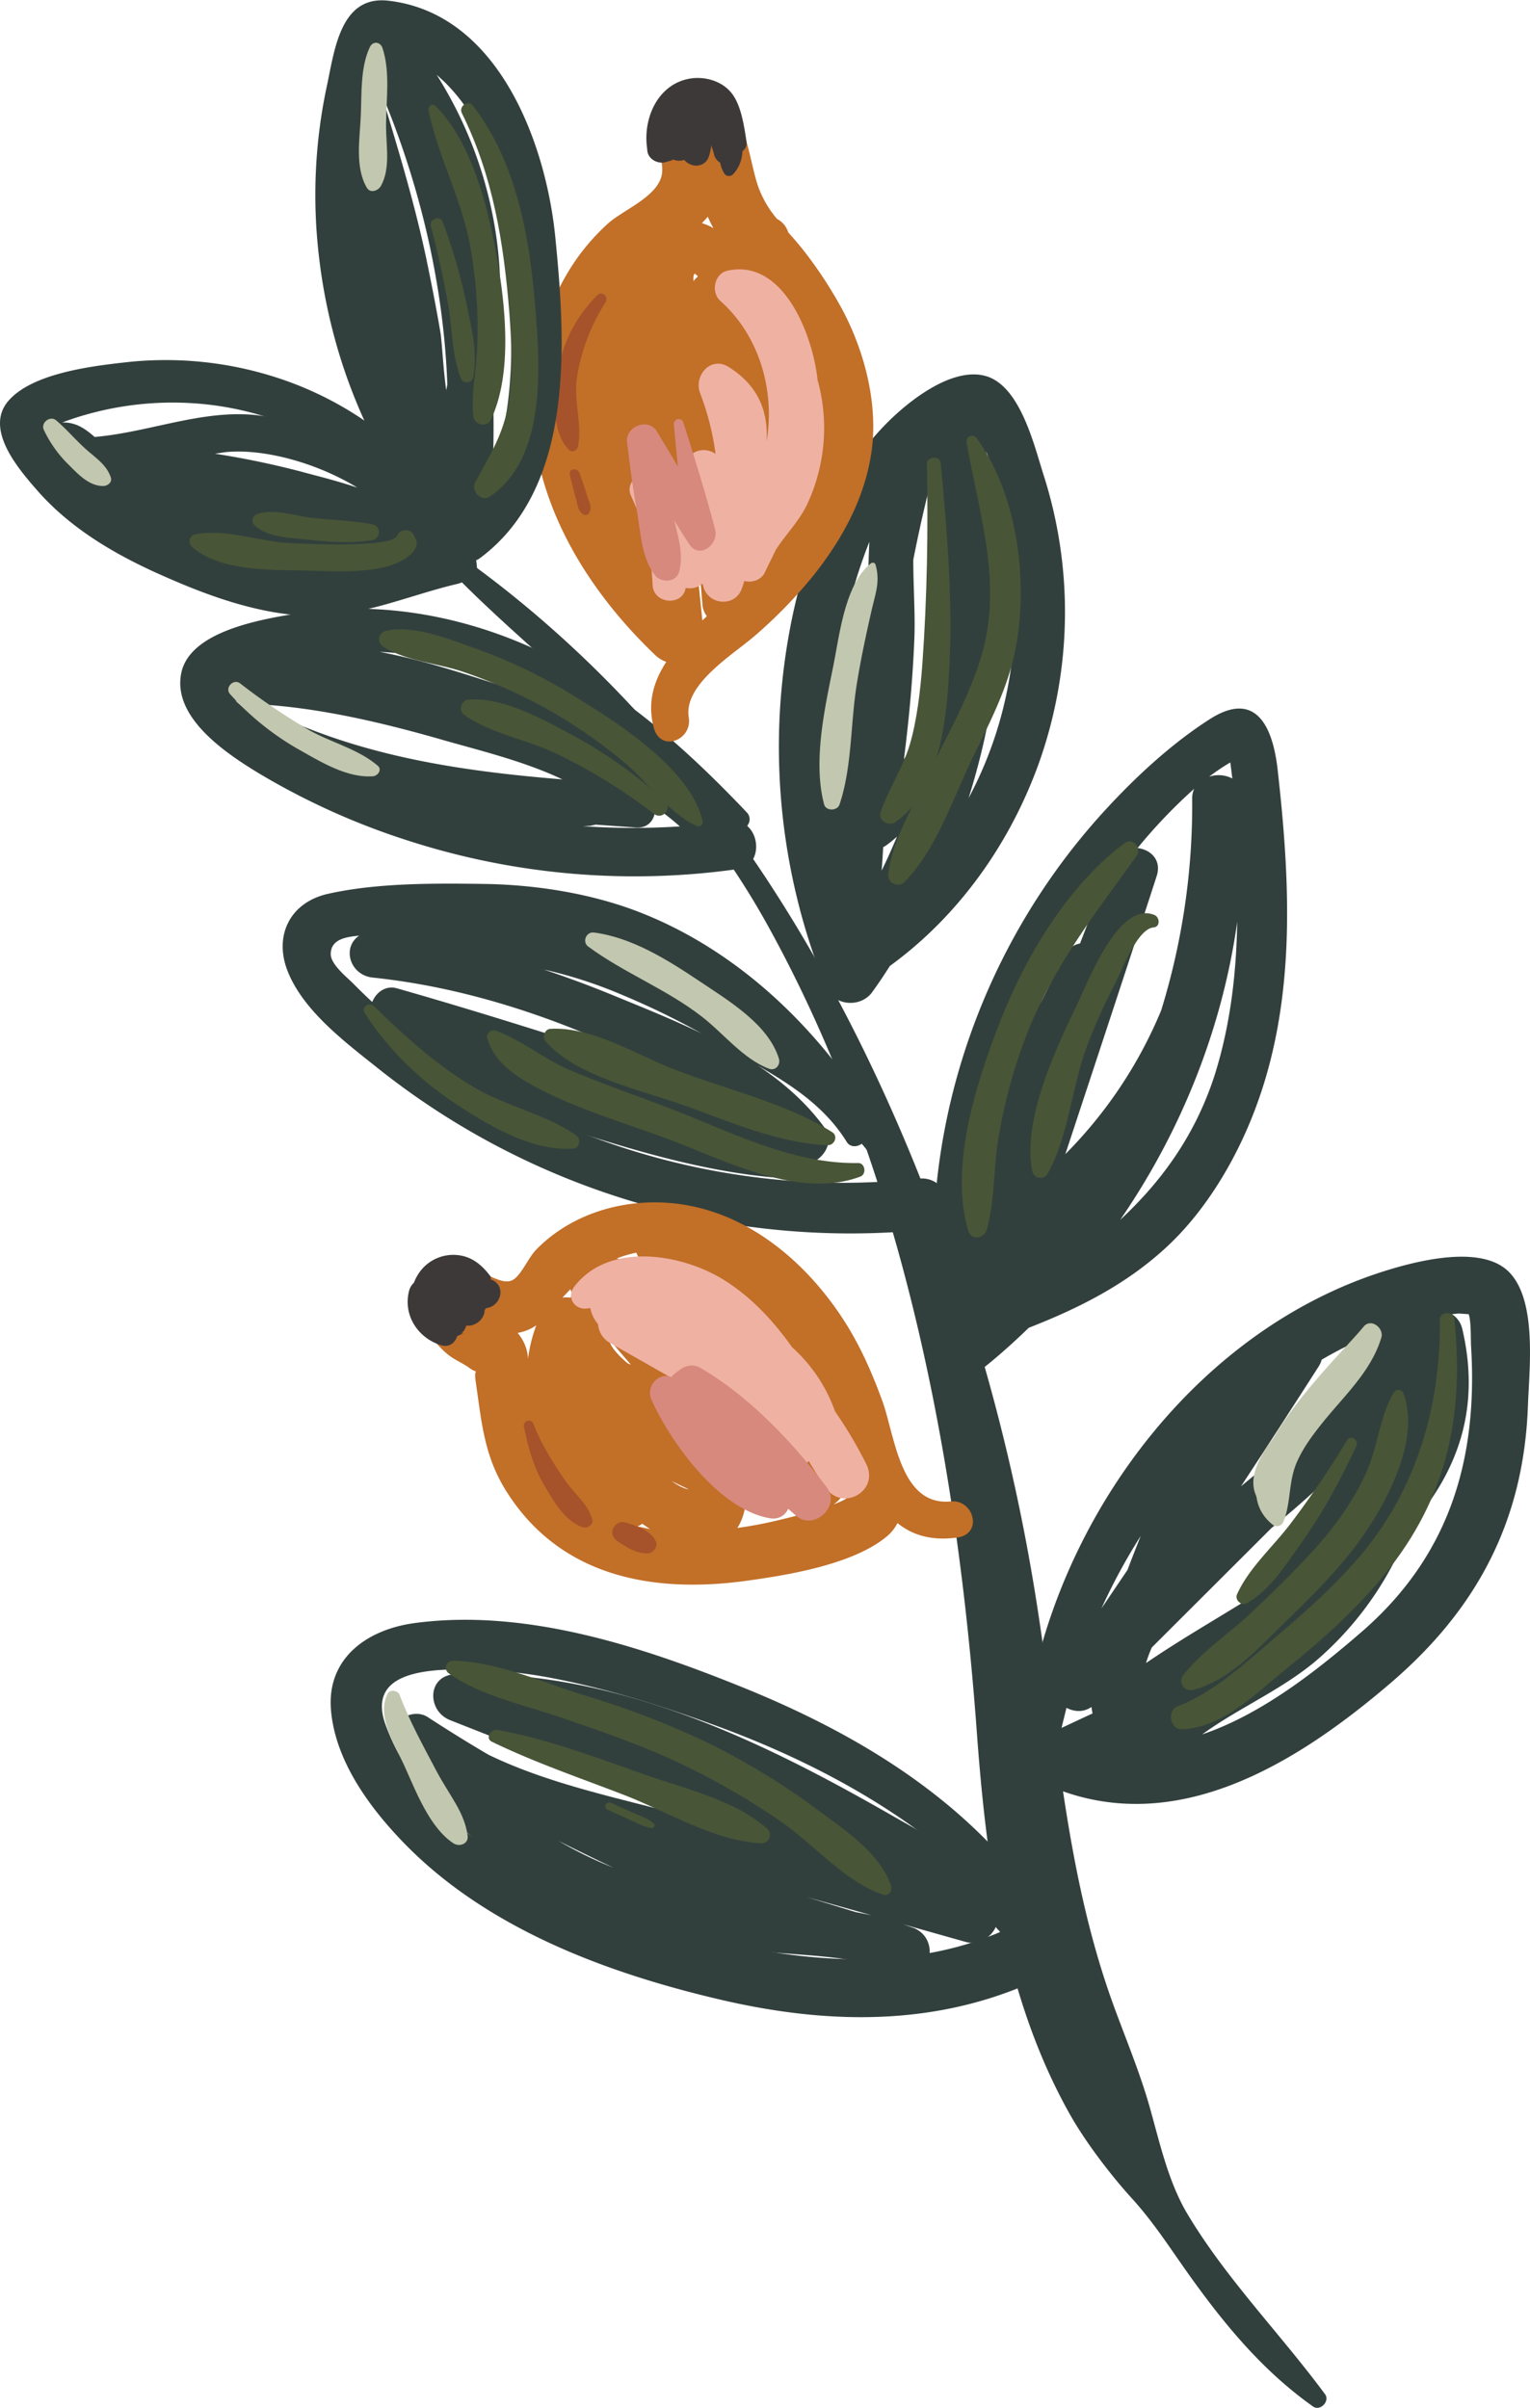 <svg xmlns="http://www.w3.org/2000/svg" width="686.1" height="1080" viewBox="-0.152 0.019 686.277 1079.993" style=""><g><g data-name="Layer 2"><path d="M480 948.8c-29.5-52.2-37.7-113.1-42-171.9-9-122.9-33.2-251.8-93.3-361-17.9-32.6-40.5-61.3-66.5-88s-53.6-48.1-78.3-74.1c-2.7-2.8.7-8.6 4.4-6 100 70.4 166.5 173.4 210.4 285.8a883.7 883.7 0 0 1 50.6 188.3c9.3 60.1 13 119.6 33.9 177.2 5.5 15.1 11.8 30.1 16.2 45.5s8.3 33.8 17.1 48.5c17.4 29.1 41.6 53.6 61.7 80.8 2.3 3.1-2.2 7.8-5.4 5.5-23.3-16.5-40.8-38.1-57.2-61.3-7.8-11.1-14.9-22-24-32s-20.3-24.5-27.6-37.3z" fill="#32403d"></path><path d="M181.3 826.9c37.2 38.2 90.8 58.1 141.7 70s101.1 11.9 147.4-11.4c10.5-5.3 6.8-17.4-1.5-22a5.6 5.6 0 0 0-.5-5.9c-31.8-48.4-81.8-79-134.7-100.5-45.6-18.5-98.1-35.9-148.1-29.1-21.1 2.9-39.2 15.7-37.3 38.9s17.8 44.4 33 60zm-8.5-53.3c-8.4-23.1 17.1-24.8 34-24.9a219.4 219.4 0 0 1 40.4 3.9c25.2 4.8 50.1 12.7 74.1 21.5 51 18.7 100 46.6 135.4 88.6l-1.1.5c-47.4 23.9-103.8 16.6-153 2.5s-110.9-39.9-129.8-92.1z" fill="#32403d"></path><path d="M179.2 784.9l4.3 3.5a11 11 0 0 0 1.6 4.2c21.9 34.3 55.3 56.9 93.4 69.9 20.1 6.8 41.1 10.7 62.1 12.7 15.5 1.5 31 1.9 46.1 4.8 5.8 1.8 11.8 3.4 17.7 5 13.4 3.5 17.3-15.5 5.2-20.3l-4.6-1.6 28 7.9c5.8 1.6 11.3-1.9 13.5-6.7a10.7 10.7 0 0 0 1.4 1.6c4.9 5.9 14.1-.2 9.9-6.8-13.4-21.2-35.5-32-56.6-44.1s-41-22.9-62.4-32.7c-42.4-19.4-87.6-32.9-134.6-31.4-12.8.4-13 16.4-2.5 20.6l111 43.8 5.6 2.2-11.2-3c-29-7.9-60.6-14.1-88.2-27.5-9.2-5.4-18.2-11-27.1-16.8s-22.5 6.4-12.6 14.7zm149.1 13.6l3.8 1.7-34.3-13.4c10.3 3.4 20.5 7.4 30.5 11.7zm55.3 59.1l-21.8-6.7 28.9 8.1zm-133.2-31.9c8.2 4.1 16.3 8.1 24.6 12a180.5 180.5 0 0 1-24.6-12z" fill="#32403d"></path><path d="M129.1 436.1c-6.6-15.9.4-31.2 17.6-35.2 22-5 47.6-4.8 70.1-4.5s47.5 4 69.7 12.6c50.2 19.5 89.3 61.2 114.1 108.1 2.2 4.1-3.8 8.5-6.9 4.7-31.7-38.6-65.8-78.8-114.2-96.1-25-8.9-51.9-10.1-78.1-9-11.8.4-23.5 1.4-35.2 2.5-7 .7-18 .2-18 8.7 0 4.6 7.2 10.3 10 13.1 64.9 65.9 162.5 97.8 253.7 87.6 14.7-1.6 19.1 21.3 4.2 22.8a340.2 340.2 0 0 1-246.6-72.2c-14.4-11.5-33.2-25.5-40.4-43.1z" fill="#32403d"></path><path d="M169.3 460.4a275.6 275.6 0 0 0 88.2 46.9c31.4 10.2 66.8 20.3 100 21.4 4.9.1 7.3-3.7 7.1-7.6 5.5-2.5 9.2-9.6 5.3-15.1-8.1-11.2-18.5-20.4-30.1-28.1 15.5 9 30.1 18.5 39.9 34.3 2.7 4.2 9.7.6 8.7-3.9-4.3-20.5-21-31.6-37.7-42.2-19.7-12.6-39.7-25.1-60.8-35.2-39.2-18.7-83.9-27.2-125.9-12.8-11.7 4-8.3 19.1 3 20.3 33.5 3.5 66.1 12.9 97 25.8 13.9 5.8 29.7 12 44.7 19.6-43.5-13.9-87-28.1-130.9-40.6-9.4-2.6-16.1 11.1-8.5 17.2zm145.1 3c-13.4-6.5-27.3-12-40.4-17.4-10-4.1-20.1-7.8-30.2-11.2a200.8 200.8 0 0 1 33.5 10.7 351.9 351.9 0 0 1 37.1 17.9z" fill="#32403d"></path><path d="M115.5 346.5a320.4 320.4 0 0 0 67.8 30.6A330.2 330.2 0 0 0 331 389.7c8.9-1.2 10-12.5 5.2-18.1l-1.2-1.3a4.4 4.4 0 0 0 0-5.8c-36.6-38.6-76-71.6-128.6-85.4-24.1-6.3-49.6-8.1-74.2-3.9-15.6 2.6-47 7.9-51 26.4-4.3 20 19.9 36.1 34.3 44.9zm-2.1-25.9a66.4 66.4 0 0 1-8-6.5 10.6 10.6 0 0 0 5.2 1.5c29.1.9 59.6 8.1 87.5 16.1 15.9 4.6 36.6 9.5 54 17.8-44.5-3.6-88.8-10.1-129.5-29.6a8.6 8.6 0 0 0-9.2.7zm191.4 50a330.8 330.8 0 0 1-43.4-.1l3.4-.2 2.2-.5 18.3 1.3c6 .3 8.6-4.3 8.5-9.2a131.3 131.3 0 0 1 11 8.7zM256 318.5c-9.4-3.8-19-7.1-28.7-10.2-17.6-5.6-37.3-12.3-57.2-16a174.1 174.1 0 0 1 51.4 10.4 237.2 237.2 0 0 1 34.5 15.8z" fill="#32403d"></path><path d="M16.4 219.7c15.4 17.7 36.2 29.6 57.5 38.9 19.7 8.7 40.9 16.3 62.6 17.5 24 1.3 45.6-8.9 68.5-14.3a9.3 9.3 0 0 0 4.3-2.2 3 3 0 0 0 4.6-2.7c-.3-22.1-18.3-41.1-33.8-55.1a153.7 153.7 0 0 0-57.9-33.1 161.6 161.6 0 0 0-64.1-6.5c-15.5 1.7-43.3 4.7-54.4 17.4s4.5 30.7 12.7 40.1zm13.5-31.1c33-11.7 70.1-10.9 102.3 3.2a145 145 0 0 1 45.9 32c5.5 5.7 10.2 12.3 15.1 18.7-15.4 2.8-29.6 10.5-45.4 11.7s-33.9-3.7-49.7-9.3-31.9-12.6-46-22.1a108.5 108.5 0 0 1-21.2-18.2c-7-8.1-12-12.1-1-16z" fill="#32403d"></path><path d="M22.8 206.7l8 3.9a7.8 7.8 0 0 0 5.9 3.6h.2c2.8 3 5.4 6.2 6.8 7.5a194.8 194.8 0 0 0 18.6 15.4c11.3 8.2 23.8 15.1 37.1 19.2 19.9 6 44 6.3 62.9-3.4l7 1.2c8.4 1.5 20.1 3.8 24.2-6.1 1.7-4 1-7.6-1.2-11l-.3-1c-11.3-26.1-43.6-43.1-70.3-48.8s-52.7 6.4-79.4 8.7c-5.1-4.5-9.9-7.5-17.3-6.2-9 1.7-10.2 13.1-2.2 17zm137.3 11.9c-10.6-3.5-20.7-5.9-25.3-7.2a392.6 392.6 0 0 0-38.5-8l4.7-.7c17.2-1.7 40.9 4.8 59.1 15.9z" fill="#32403d"></path><path d="M373.8 448.3l.9-.4c5.1 3.2 12.6 2.3 16.4-3s5.4-7.8 7.9-11.7c31.2-22.7 54.4-55.6 67.3-92.3a202 202 0 0 0 1.6-128.1c-4.3-13.5-10.6-40.5-26.5-44.4s-36.5 13.3-46.3 23.9c-30.1 32.3-42.4 81.4-45.3 124.3a287 287 0 0 0 16.9 116.9l-1.6 1.3c-7.6 5.6.7 17.5 8.7 13.5zM409.5 251c3-15.3 6.5-30.5 10.7-45.6 6 44.3 10.8 97.3-14.9 135.1 2.3-18.2 4-36.4 4.7-54.7.4-10.5-.5-22.6-.5-34.8zm-7.3 124.2c-2.2 5.1-4.4 10.2-6.9 15.2.3-3.5.5-7 .7-10.5a10 10 0 0 0 1.9-1.2c1.5-1.1 2.9-2.3 4.3-3.5zm-12.4-132.3c-.2 3.6-.3 7.2-.4 10.8-7.1 36.4-12.3 73.1-14.5 110.1a260.5 260.5 0 0 1 .1-60.5 230.1 230.1 0 0 1 14.8-60.4zm44.5 115c15.8-50 19-103.9 7.9-155.4 7.3 16.4 10.2 37.9 11.8 53.7a175.7 175.7 0 0 1-19.7 101.7z" fill="#32403d"></path><path d="M374.4 365.8c-3.6-14.5 1.8-31.9 4.4-46.3 2.9-16.3 6.4-32.5 10.3-48.6.8-3.6 6.4-2.5 5.7 1.1-3.4 16.1-6.2 32.3-8.3 48.6-1.8 14.6-.6 32.2-6.8 45.6-1 2.2-4.7 2.1-5.3-.4z" fill="#32403d"></path><path d="M442 612.7c6.7-5.4 13.1-11.2 19.3-17.2 22.5-8.8 43.7-19.4 61.9-36.3s32.3-41 40.9-65.2c17.1-47.9 14.4-99.4 8.8-149.1-2.2-19.2-9.8-35.7-30.6-22.3-17.4 11.2-33.4 26.1-47.3 41.3-59 64.6-86.9 153.9-73 240.4 1.5 9.1 12.3 14.6 20 8.4zm24.5-162.5a286.1 286.1 0 0 1 24.6-44.8l-6.8 17.7a9.5 9.5 0 0 0-6.6 4.8c-3.9 7.4-7.6 14.8-11.2 22.3zm43.6-69.9a234.8 234.8 0 0 1 25.4-26.6 10 10 0 0 0-.9 4.3 312.4 312.4 0 0 1-13.9 95.1 199.8 199.8 0 0 1-43 64.5c13.7-41.5 27.4-82.9 40.9-124.5 2.5-7.4-2.6-12.1-8.5-12.8zm41.6-38.4q.4 3 .9 7.2a13.4 13.4 0 0 0-10.4-.8 93 93 0 0 1 9.5-6.4zm-49.4 205.2c27.4-39.8 45.8-85.9 52.5-133.7-.4 23.4-3.1 46.6-10.2 69-8.7 26.8-23.7 47.4-42.3 64.7z" fill="#32403d"></path><path d="M468.5 800.1a11.1 11.1 0 0 0 1.9.9c56.2 24.1 110.8-9.9 152.8-45.8 39.2-33.4 60.2-73.2 62-124.9.6-16.5 4.3-47.8-9-60.3s-44.5-3.7-60.3 1.7c-90.6 31.2-153.9 128.2-158 221.7-.2 5.7 6.3 8.4 10.6 6.7zm9.7-34.1c3.5 1.8 7.7 2.1 11.2-.4.2 1 .3 1.9.5 2.9L476 775c.7-3 1.5-6 2.2-9zm133.7-166c-.2 4.4-.4 8.8-.7 13.2l-47.8 47.7-6.9 5.7c11.8-17.9 23.4-35.9 35-54a13.1 13.1 0 0 0 1.2-2.8 192.5 192.5 0 0 1 19.2-9.8zm-41.8 85.4c9-7.3 17.7-14.9 26-22.9a689.1 689.1 0 0 1-39.4 56.6c-14.3 8.8-28.9 17.3-42.8 26.8a58.9 58.9 0 0 1 2.6-7zm-76.2 36a268.2 268.2 0 0 1 17.6-32.5c-2 5.1-4 10.1-5.9 15.2zm45.2 56.5c16.5-12 35.8-20 51.5-33.4a147.2 147.2 0 0 0 35.3-45.4 137.7 137.7 0 0 0 6.6-14.7c20.5-23.5 31.9-51.8 23.2-88.6a10.7 10.7 0 0 0-4.6-6.4l3-.3 4.5.3c1.2 2.9.9 12.1 1.1 14.6 3.1 50.9-9.9 94-49.2 128-20.1 17.4-44.8 36.9-71.4 45.9z" fill="#32403d"></path><path d="M228.1 670.6c24.2 36.7 64.8 44 105.8 38.5 19.1-2.6 49.1-7.4 64.2-20.4a18.7 18.7 0 0 0 4.3-5.6c6.5 5.3 15.1 8.1 26.8 6.5s7.5-17.2-2.9-16.2c-22.8 2.2-25-29.6-30.8-45.4s-12-29-21.2-41.8c-15.4-21.5-37.5-39.7-63.9-45.2-24.6-5.2-52.1 1.1-70 19.4-3.4 3.4-6.6 11.2-10.3 13.5s-8.5-.9-13.2-2.6c-9.7-3.4-17.4-3.8-25.9 2.6-3 2.2-4.7 7.2-3.8 10.8 2.3 8.8 6 16.5 13.1 22.4 3.1 2.7 6.5 3.9 9.8 6.2a10.6 10.6 0 0 0 3.3 1.8c-.3.2-.6 1-.3 3.7 2.9 19.4 3.7 34.8 15 51.8zm44.9-70.1c3 3.6 6.3 7.5 9.9 11.6l-1.6-.7c-4.3-3.7-8-7.7-8.3-10.9zm3.5-36.1a55.4 55.4 0 0 1 8.8-2.6 12 12 0 0 0 6.3 6.9h.3a135.4 135.4 0 0 0-15.4-4.3zm103 107.7a34.2 34.2 0 0 1-5.7 2.6 15.7 15.7 0 0 0 5.1-5.9 19.1 19.1 0 0 1 .6 3.3zm-70.7-4.1c-2.2-.3-4.9-1.8-7.7-3.7l1.5.7zm-68.4-73.6a65.8 65.8 0 0 0-3.7 15 19.3 19.3 0 0 0-4.7-11.6 20.7 20.7 0 0 0 8.4-3.4zm15.3-16.2a7.7 7.7 0 0 0 1.4 2.5h.1l-1.7 1.3a9.7 9.7 0 0 0-3.4 0zm94.6 103.3a185.2 185.2 0 0 1-19.7 3.8 25.4 25.4 0 0 0 3.5-9.6 21.4 21.4 0 0 0 7.4-1.6 19.9 19.9 0 0 0 5.4-3c7.3 4.2 14 6.5 19.7 6.1-6.4 1.9-13 3.5-16.3 4.3zm-64.5 3.1a7.2 7.2 0 0 0 2.1-1.2l3.5 2.4z" fill="#c26f28"></path><path d="M257.4 577.1c15.5-20.3 48.1-14.9 67.1-3.1 12.6 7.9 22.3 18.5 30.7 30.3a70 70 0 0 1 19.2 28.7 197.4 197.4 0 0 1 13.9 23.4c6.3 12.2-10.5 21.9-18.2 10.7-2.6-3.9-5.1-7.8-7.5-11.8-3.7 4.1-11.1 4.6-13.5-1.6-6-15.5-23.8-22-37.5-29.7l-38.5-21.9a10.6 10.6 0 0 1-5-8.2 16.7 16.7 0 0 1-3.5-7.2h-.6c-5.8 1.5-10.5-4.5-6.6-9.6z" fill="#efb1a2"></path><path d="M292.1 627.9c-2.8-6.3 3.3-12.6 8.9-10.3a14.5 14.5 0 0 1 2.2-2.1l1.5-1.1c3-2.2 6.3-2.7 9.5-.8 22 12.9 41.2 33.3 56.5 53.5 6.4 8.4-5.8 19.7-13.8 12.7l-3.5-3.1a7.3 7.3 0 0 1-7.9 4.3c-22.7-3.6-44.4-33.3-53.4-53.1z" fill="#d7897d"></path><path d="M244 666.2c-5-8.4-7.1-16.8-9.1-26.1a2.2 2.2 0 0 1 4.3-1.3c3.2 8.4 8.4 16.8 13.5 24.3s10.6 11 12.8 18.3c.8 2.4-2.1 4.2-4.2 3.6-8-2.6-13.2-11.8-17.3-18.8z" fill="#a6532b"></path><path d="M274.8 685.6c.9-2 3.2-3.5 5.4-2.8 4.9 1.4 11.5 3.6 13.8 8.4 1.2 2.4-1.2 5.5-3.7 5.5-4.8.1-9.6-2.7-13.4-5.4-1.9-1.3-3-3.4-2.1-5.7z" fill="#a6532b"></path><path d="M195.9 602.7c-9.4-3.8-15.3-13.6-12.5-24a7.5 7.5 0 0 1 2.1-3.4 21.2 21.2 0 0 1 2.8-5.1 18.6 18.6 0 0 1 15.4-7.4c6.9.2 11.8 3.9 15.9 9.3a1.6 1.6 0 0 1 .3 1.7c7.2 2.4 4.9 12.1-2 12.9l-.7.9c.1 3.9-4.2 7.5-8.2 6.9a7.1 7.1 0 0 1-2.4 3.7c1.2-.5 1.9-.8 0 .3l-.9.4-.8.4c-.9 2.9-3.6 5.2-7.3 4l-1.6-.5h-.1z" fill="#3e3939"></path><path d="M308.8 321.8c-2.5-14.9 19.8-28.2 29.6-36.7a213.1 213.1 0 0 0 26.1-26.8c13-16.3 23.1-34.6 26.2-55.4s-2.6-44.4-12.9-63.9a190.3 190.3 0 0 0-18-27.4c-2-2.5-4.2-5-6.4-7.5a10.1 10.1 0 0 0-5-6 47.1 47.1 0 0 1-8.2-13.8c-5.4-14.5-5.2-42.4-27.7-41.5-7.5.3-13.7 5.5-16.6 12.1-3.6 8.2 1 13.5 1 21.3 0 11.2-17.1 17.4-24.4 24a96 96 0 0 0-17.9 21.8 114.2 114.2 0 0 0-16.1 56.7c-.7 44.7 23.8 85 55.2 115a14.2 14.2 0 0 0 5 3.1c-5.6 8.6-8.6 18.2-5.6 29.5s17.3 5.6 15.7-4.5zm2.6-199.1c.2-.1.8.4 1.5 1.2a13.4 13.4 0 0 0-2 2.1c-.1-1.7 0-3 .5-3.3zm5.9-25.6c.8 1.7 1.6 3.5 2.6 5.2l-.8-.5a22.7 22.7 0 0 0-4.4-1.8c.9-1 1.8-1.9 2.6-2.9zm-.5 179.3l-1.9 1.8c-.8-7.7-1.6-15.4-2.3-23.1l1.1 1.2 1.2 14.6a10 10 0 0 0 2 5.4z" fill="#c26f28"></path><path d="M292.6 262.5c-.6-10.6-1.7-20.3-5.1-29.8-1.6-3.5-3.1-7-4.7-10.6-3.4-8 9.6-14.2 13.9-6.6a97.4 97.4 0 0 1 6 12.7l1.3 2.3 2.7-20.4c1.1-8.2 9.1-10.2 14.1-6.6a119.4 119.4 0 0 0-6.9-27.2c-3-7.8 4.6-16.9 12.8-11.8 13.9 8.8 17.7 20.6 17 33.4 3.8-22.5-3-47.2-20.7-63-4.4-3.9-2.8-12.3 3.2-13.6 25.1-5.5 38.1 28.9 40.3 48.4a1.7 1.7 0 0 0 .1.7 80.8 80.8 0 0 1-4.7 55.7c-3.4 7.3-9.7 13.6-14.1 20.5-1.6 3.4-3.3 6.7-4.9 10.1s-5.8 4.7-9.2 3.8a28.1 28.1 0 0 1-1 3.1c-2.8 8.8-15.2 7.9-17.4-.7l-.3-1.2a8.9 8.9 0 0 1-7.6 1.9c-1.3 8.3-14.3 7.3-14.8-1.1z" fill="#efb1a2"></path><path d="M285.7 230.1c-1.9-10.6-3.3-21.2-4.6-31.9-.8-7.1 9.6-11.1 13.4-4.8l9.4 15.7-1.8-18.7a2.2 2.2 0 0 1 4.3-.9c5 15.9 10 31.7 14.2 47.9 1.8 6.6-7 13.6-11.6 6.6-2.3-3.5-4.5-7.1-6.7-10.7 1.8 7.7 4.2 15.3 2.2 23-1.2 4.8-8 5.2-10.7 1.8-6.1-7.6-6.5-18.6-8.1-28z" fill="#d7897d"></path><path d="M250.2 166.2a61.5 61.5 0 0 1 17.5-33.8c2.2-2.3 5.4.5 3.7 3.2a87.5 87.5 0 0 0-12.9 34.6c-1.2 10 2.5 20.4.6 30-.3 1.7-2.6 2.9-4 1.5-8.2-8.2-6.8-24.9-4.9-35.5z" fill="#a6532b"></path><path d="M258.2 223.7c-1-3.5-1.8-7-2.7-10.5s3.5-3.5 4.3-1.1 2.3 6.5 3.3 9.8 2.4 5.4 1.1 7.9a1.8 1.8 0 0 1-2.7.8c-2.4-1.4-2.6-4.4-3.3-6.9z" fill="#a6532b"></path><path d="M290.6 64.7a11 11 0 0 0 .6-3.3 25.6 25.6 0 0 1-.5-2.7v-.2c0-.5-.1-1-.1-1.6-.1-5.6 5.6-6.7 9.4-4.5.1 0 .1-.1.1-.2a5.3 5.3 0 0 1 .9-2 28.3 28.3 0 0 1 6.7-9.1c1.8-1.6 5.2-2.2 7.3-.6a44 44 0 0 1 3.9 3.5 13.1 13.1 0 0 1 4 2.2 17.1 17.1 0 0 1 4.5 4.4l.4.6h.1c5.7 8.1 7.3 20 .8 26.8a2.5 2.5 0 0 1-3.9-.2 13.5 13.5 0 0 1-1.9-4.9 6.2 6.2 0 0 1-2.8-3.8c-.3-1.4-.8-2.7-1.2-4a23.7 23.7 0 0 1-1.1 5c-1.6 4.7-7 5.2-10.4 2.2l-.7-.7a6.4 6.4 0 0 1-5.1-.3h-.8c-4.2 3.9-12.6-.1-10.2-6.6z" fill="#3e3939"></path><path d="M290 65.6c-1.6-13.6 5.5-28.7 20.2-30.6 6.6-.8 13.9 1.5 18 6.9s5.4 14.3 6.5 21.5c.8 4.8-5.9 7-9 4s-4.5-6.2-5.7-10.2-1.6-7.6-6-8.2c-8.8-1.3-9.9 9.8-9 15.9 1.4 9.4-13.9 10.3-15 .7z" fill="#3e3939"></path><path d="M199.8 244.9a7.5 7.5 0 0 0 1.9 1.7c2.2 4.4 8.8 7.1 13.5 3.6 42.7-31.8 38.4-97 33.7-144.2C244.7 64.2 223.5 5.9 174.1.2c-21.3-2.5-24.1 21.5-27.5 37.6a234 234 0 0 0-4.2 72.3c4.8 49.7 24.2 97.3 57.4 134.8zM170.5 40.5c17.6 41.7 28.3 86.7 30 131.9-.2.8-.3 1.7-.5 2.5-1.4-9.9-1.9-21.8-2.6-25.9-1.9-11.2-4.1-22.3-6.4-33.4-5.4-25.5-13-50.2-20.5-75.1zm50.4 168.4q.8-20.7-.3-41.1c.2-1 .3-2 .5-2.9a181 181 0 0 0 1.7-56.4 185.1 185.1 0 0 0-27.1-75.1l3.5 3.2a80.8 80.8 0 0 1 15.7 21.8c10 19.7 12.5 42.3 13.5 64.1 1.3 29.3 2.5 59.6-7.5 86.4z" fill="#32403d"></path><path d="M87.5 239.6c13.1-2.7 27.5 2.9 40.8 3.8 3.7.2 47.7 2.8 49.8-3.4 1-2.8 5.6-3.1 7.1-.5l1 1.9c1.1 2 .5 4.1-.9 5.8-9.4 11.3-36.1 8.8-49.3 8.6-15.4-.3-37.5.2-49.8-10.4-2.1-1.8-1.6-5.3 1.3-5.8z" fill="#485537"></path><path d="M114.7 230.7c7.7-3 17.2.6 25.2 1.5s18.2 1.2 27.1 2.9a3.6 3.6 0 0 1 .1 7c-9.4 1.6-19.4.9-28.9-.1-7.8-.9-18.6-.9-24.4-6.7a3 3 0 0 1 .9-4.6z" fill="#485537"></path><path d="M213.1 216c6.4-11.6 12.7-21.7 14.8-35.2s1.4-27.2.4-40.8c-2.5-31.2-7.3-61.2-21.3-89.4-1.5-3.1 2.9-6.1 5-3.3 21.7 28.3 26.4 65.9 28.7 100.5 1.6 24.4 1.7 59.5-21.1 74.8-4.1 2.7-8.7-2.7-6.5-6.6z" fill="#485537"></path><path d="M212.1 186.4c-.9-10.2 1.4-20.5 1.8-30.7a208.3 208.3 0 0 0-3-44.6c-3.7-21.5-14.5-40.7-18.8-61.7-.4-1.7 1.6-3.5 3.1-2 16.2 16.1 23.5 45.5 27.4 67.2s7.3 52.6-2.5 73.4c-1.8 4-7.6 2.5-8-1.6z" fill="#485537"></path><path d="M200.9 136.8c-2.1-12-4.7-23.8-7.8-35.5-.9-3.1 4.2-5 5.3-1.9a251.8 251.8 0 0 1 10.6 36.3c2.2 10.8 5.4 22.8 3 33.7-.6 2.4-4.4 2.7-5.3.4-4.2-10.2-3.9-22.2-5.8-33z" fill="#485537"></path><path d="M173.3 282.8c12.3-2.5 27.2 3.5 38.7 7.6a227.1 227.1 0 0 1 44.5 21.2c19.2 11.7 53.2 33 58.5 56.6a1.9 1.9 0 0 1-2.6 2.2c-12.5-5.7-21.4-19-31.8-27.9a227.8 227.8 0 0 0-32.8-23.1 225.9 225.9 0 0 0-40.1-18.1c-11.6-4-25.1-4.7-35.6-11.1-3.4-2-2.8-6.6 1.2-7.4z" fill="#485537"></path><path d="M210.1 313.7c15.6-1 32.5 8.5 45.9 15.6a212.7 212.7 0 0 1 42 29.7c3.7 3.3-.9 9-4.9 5.9a247.6 247.6 0 0 0-44.2-27.2c-13.1-6.2-29.1-8.8-40.9-17.2-2.7-1.9-1.2-6.6 2.1-6.8z" fill="#485537"></path><path d="M218.4 465.6a2.9 2.9 0 0 1 3.7-3.4c11.7 4.2 21.5 12.6 33.1 17.6 13.9 5.9 28.3 10.9 42.5 16.3 27.9 10.5 56.5 26 87 25.5 3.2-.1 4 5 1 6.1-28.1 10.5-61.9-8-87.9-17.5-17.8-6.5-36.7-12.2-53.8-20.7-10.6-5.4-22.2-11.9-25.6-23.9z" fill="#485537"></path><path d="M246.7 461.4c18.9-1.1 39 11.9 56.3 18.5 22.9 8.8 49.4 14.8 70.2 27.9 2.7 1.8.9 5.9-2.1 5.8-21.7-.8-43.8-10.5-63.9-17.7s-48.8-13-62.7-29c-1.6-1.8-.3-5.4 2.2-5.5z" fill="#485537"></path><path d="M167.5 451.2c13.7 13.3 27.5 25.9 43.9 35.8 14.7 9 33 12.5 46.9 22.2 2.2 1.5 1.6 5.7-1.3 5.9-18.5 1.5-38.8-10.8-53.7-20.7s-29.7-24-39.9-40.2c-1.6-2.5 2.1-5 4.1-3z" fill="#485537"></path><path d="M203 744.9c19.6.2 40.4 9.8 59 15.5a389.8 389.8 0 0 1 53.3 20.3 316.3 316.3 0 0 1 50.8 30.7c12.1 9 28.3 19.5 33.4 34.3.8 2.2-.9 4.9-3.5 4.1-17-5.6-31.2-22.7-45.9-32.8a322.5 322.5 0 0 0-46.3-26.6c-16.6-7.8-33.9-13.7-51.2-19.7s-36.8-9.9-51.5-20.2a3.1 3.1 0 0 1 1.9-5.6z" fill="#485537"></path><path d="M223.1 775.9c22 4.1 43.3 12 64.4 19.5 18 6.5 42.1 11.8 56.4 24.8a3.7 3.7 0 0 1-2.8 6.5c-20.2-.8-42.2-14.2-61-21.5s-40.3-14.6-59.6-24c-3.3-1.6-.3-5.9 2.6-5.3z" fill="#485537"></path><path d="M273.9 808.6l10.2 4.6c3 1.3 6.4 2.4 8.9 4.6a1.2 1.2 0 0 1-.8 2.1c-3.4-.4-6.5-2.2-9.6-3.6l-10.2-4.6c-2-.9-.6-4 1.5-3.1z" fill="#485537"></path><path d="M528.1 765.3c17.3-6.6 32.6-21.5 46.6-33.3 12.2-10.4 24.1-21.2 34.6-33.4 25.7-29.9 36.8-67.5 36.4-106.7-.1-3.7 6.1-4 6.5-.3 4.4 43.5-3.2 80-31.2 114.5-13.1 16-28.5 29.8-44.6 42.7-13.8 11.1-27.9 26-46.4 26.8-5.4.2-6.8-8.5-1.9-10.3z" fill="#485537"></path><path d="M530.7 751.2c8.6-10.9 21.2-19 31.2-28.6s19.8-19 28.9-29.3 17-21.5 22.5-34.3c4.7-11.2 5.6-24.1 11.7-34.4a2.4 2.4 0 0 1 4.4.5c8.2 22.2-10 53.7-23.2 70.5-9.6 12.3-21 23.2-32.1 34.1s-23.5 24.1-38.9 28.2a4.2 4.2 0 0 1-4.5-6.7z" fill="#485537"></path><path d="M554.7 715.1c5.5-12.2 16.6-21.7 24.6-32.5a432.4 432.4 0 0 0 24.7-36.5c1.6-2.7 5.5-.4 4.2 2.5-7.2 15.4-15 29.9-24.9 43.8-6.9 9.7-13.8 20.8-24.3 26.7-2.3 1.3-5.4-1.5-4.3-4z" fill="#485537"></path><path d="M434.2 552c-8.7-28.6 3.7-66.8 14.1-93.5 11.5-29.4 30.3-61.2 56-80.4 3.7-2.8 7.8 2.3 5.3 5.8-18.3 25.5-36.6 48.7-48.5 78.2a233.8 233.8 0 0 0-13.2 47.1c-2.5 13.9-1.7 28.9-5.5 42.4-1.1 3.9-6.9 4.8-8.2.4z" fill="#485537"></path><path d="M462.9 525.2c-4.5-22.7 10.1-53.9 19.7-73.9 5.1-10.4 18.9-47.5 35-41 2.4.9 2.9 5.3-.3 5.6-7.4.6-14.3 19.5-17.4 25.4a268.1 268.1 0 0 0-12.1 26.8c-7.1 18.4-8.5 41-17.9 58a3.7 3.7 0 0 1-7-.9z" fill="#485537"></path><path d="M398.3 391.9c1.8-14.6 10.1-28.4 16.4-41.6 8.6-18.1 19.2-36 25.1-55.3 10.1-33.1-.7-63.9-6.3-96.4a2.5 2.5 0 0 1 4.6-1.9c19 26.4 23.7 67.9 16.2 99-3.8 15.7-11.5 30.3-18.5 44.7-8.6 18-16.1 40.7-30.2 55.1a4.3 4.3 0 0 1-7.3-3.6z" fill="#485537"></path><path d="M394.8 364.4c3.5-10.5 9.9-19.7 13.1-30.4s4.8-24.3 5.7-36.7c2.1-29.5 2.6-59.6 2-89.3 0-3.5 5.9-3.8 6.2-.3 3 32 5.7 64.4 3.6 96.5-1.3 21-5 51.8-24.2 64.6-2.7 1.8-7.6-.8-6.4-4.4z" fill="#485537"></path><path d="M107.5 306.4a284.5 284.5 0 0 0 31.2 21.1c10 5.6 21.9 8.4 30.6 15.9 2.1 1.8-.1 4.6-2.2 4.7-11 .8-22.3-5.8-31.6-11.1a123 123 0 0 1-32.5-25.8c-2.4-2.8 1.5-7 4.5-4.8z" fill="#c2c7af"></path><path d="M19.5 192.7c-1.5-3.2 2.9-6.6 5.6-4.2 4.7 4 8.7 8.8 13.3 12.9s9.3 7 11.2 12.8c.6 2.1-1.5 3.6-3.3 3.7-6.4.1-11.3-5.2-15.6-9.5a54.3 54.3 0 0 1-11.2-15.7z" fill="#c2c7af"></path><path d="M161.7 51.4c.4-9.8-.2-21.3 4-30.3 1.3-2.9 4.7-2.6 5.7.3 3.6 10.7 1.6 23.8 1.6 34.9 0 8.6 2.1 19.2-2.3 27-1.2 2.1-4.7 3.5-6.3.8-5.5-9.3-3.1-22.4-2.7-32.7z" fill="#c2c7af"></path><path d="M369.5 360.7c-5-18.9.1-42.2 3.9-61 3-14.4 5.2-37.7 17.2-47.2a1.3 1.3 0 0 1 1.9.5c2.2 7.4.2 12.6-1.6 20.2-2.5 11-4.9 22.1-6.7 33.3-2.9 17.6-2.1 37.4-7.8 54.3-1 2.9-6.1 3-6.9-.1z" fill="#c2c7af"></path><path d="M266.2 418.2c16.7 2.1 32.7 12 46.6 21.3s31.6 19.8 36.4 35.2c.9 2.7-1.4 5.7-4.4 4.6-11.8-4.5-20.3-15.8-30.3-23.5-15.9-12.3-34.8-19.5-50.8-31.3-2.8-2-1-6.7 2.5-6.3z" fill="#c2c7af"></path><path d="M181.1 791.7c-4.2-9.3-12.5-22-7.4-32 1-2.1 4.6-1.6 5.4.5 4.4 11.7 10.7 23.1 16.5 34.1s12.6 18.4 14 29.1c.5 3.6-3.7 5.1-6.3 3.4-10.8-7-17-23.7-22.2-35.1z" fill="#c2c7af"></path><path d="M611.5 595c3.2-3.9 9 .4 8 4.7-4.4 14.9-16.1 25.7-25.8 37.6-4.5 5.6-8.9 11.3-11.9 17.9-4.2 9.1-2.7 18.5-6.3 27.3a3.1 3.1 0 0 1-4.6 1.5c-27.8-21.9 28.1-73.7 40.6-89z" fill="#c2c7af"></path><path d="M575.7 638.9a113.3 113.3 0 0 1 31.1-27.4 2.5 2.5 0 0 1 3 4c-17.4 17.3-28.8 34.3-39.1 56.2-1.1 2.5-5 3.3-6.6.7-6.8-11.2 4.8-24.7 11.6-33.5z" fill="#c2c7af"></path></g></g></svg>